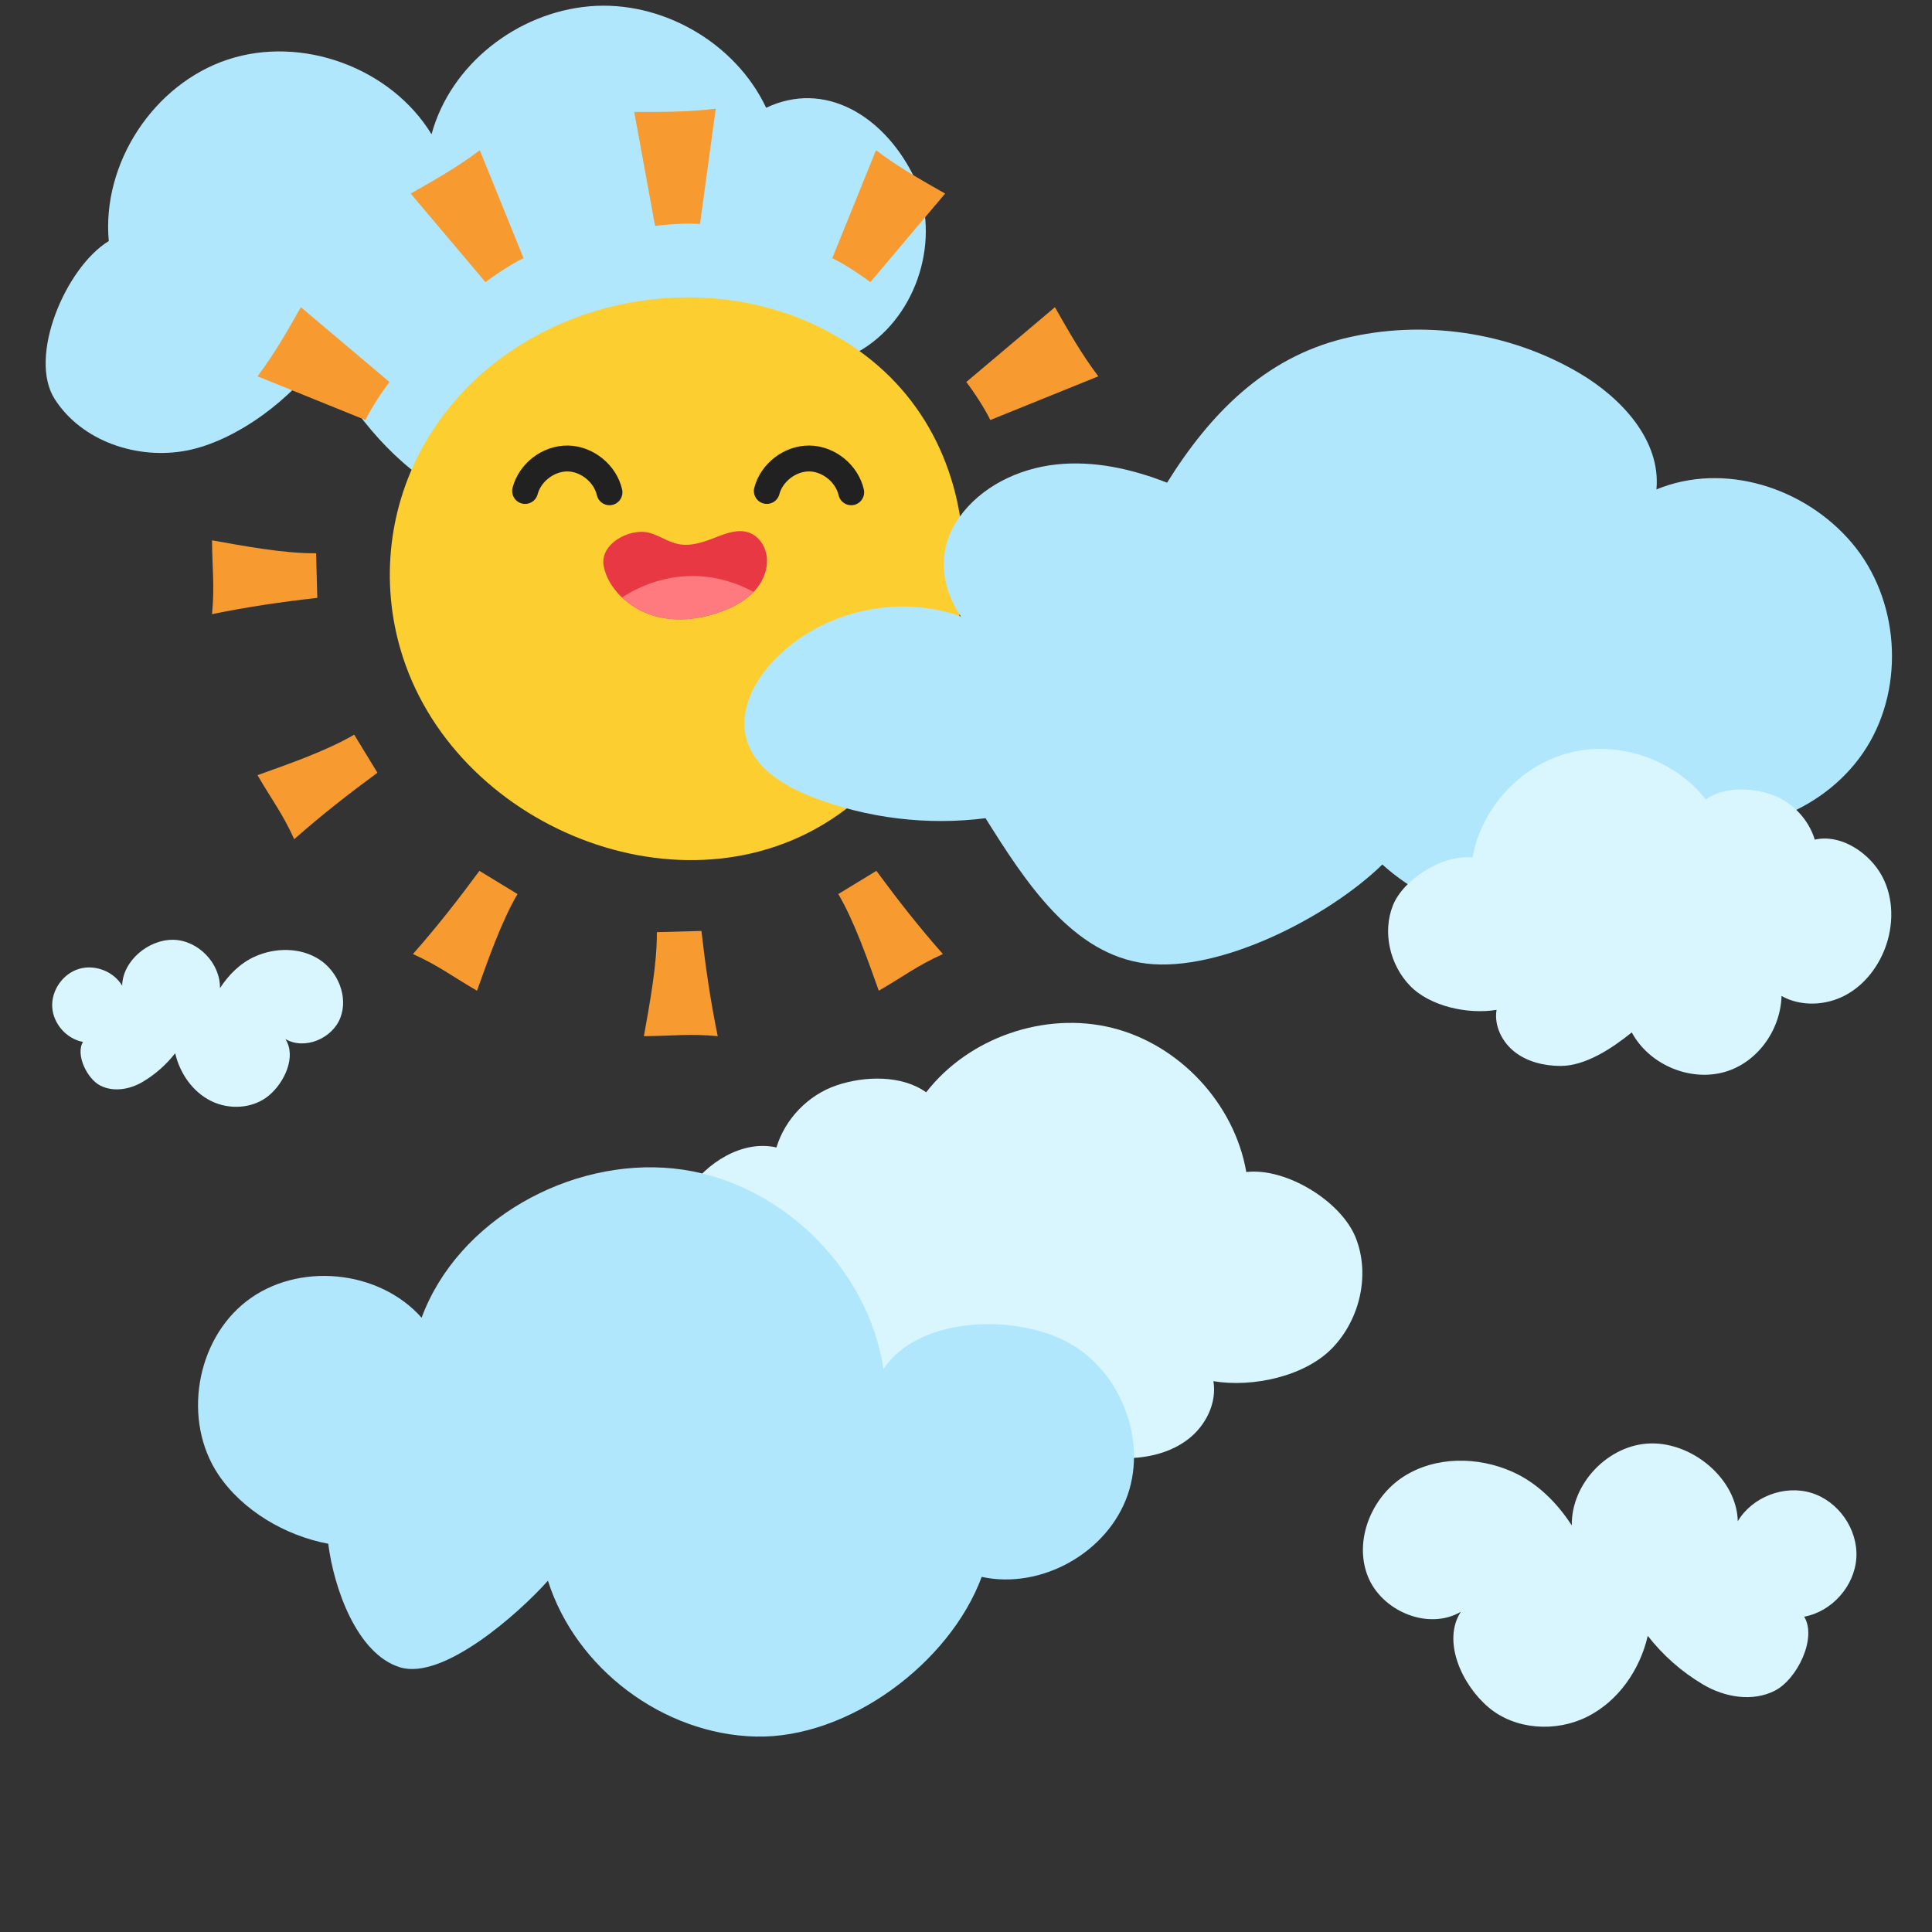 <svg xmlns="http://www.w3.org/2000/svg" xmlns:xlink="http://www.w3.org/1999/xlink" width="500" zoomAndPan="magnify" viewBox="0 0 375 375" height="500" preserveAspectRatio="xMidYMid meet" version="1.0"><rect x="0" y="0" width="375" height="375" fill="#333333" stroke="none"/><defs><clipPath id="25b8150a6f"><path d="M 38 226 L 221 226 L 221 337.5 L 38 337.5 Z M 38 226 " clip-rule="nonzero"/></clipPath></defs><path fill="#b1e7fc" d="M 21.113 46.789 C 19.734 31.699 29.816 16.32 44.207 11.562 C 58.594 6.801 75.863 13.133 83.762 26.062 C 87.441 12.508 100.371 2.465 114.367 1.227 C 128.363 -0.008 142.715 8.219 148.711 20.918 C 160.082 15.535 171.281 22.449 177.055 33.625 C 182.832 44.801 178.789 59.91 168.461 67.098 C 158.137 74.285 142.918 73.035 133.578 64.613 C 139.457 74.625 128.445 91.043 118.336 96.758 C 108.227 102.473 95.109 100.801 85.145 94.836 C 75.18 88.871 67.949 79.219 62.273 69.086 C 56.961 77.281 45.934 85.535 36.348 87.43 C 26.766 89.32 15.891 85.695 10.625 77.469 C 5.359 69.242 12.773 51.875 21.113 46.789 Z M 21.113 46.789 " fill-opacity="1" fill-rule="nonzero"/><path fill="#d9f6ff" d="M 241.906 227.492 C 239.605 214.219 228.957 202.77 215.883 199.512 C 202.805 196.258 188.027 201.371 179.766 212.016 C 175.047 208.641 167.844 208.809 162.352 210.676 C 156.859 212.547 152.387 217.172 150.707 222.723 C 144.172 221.207 137.043 225.652 133.441 231.312 C 129.84 236.969 129.504 244.328 131.629 250.691 C 133.504 256.309 137.312 261.379 142.531 264.18 C 147.75 266.977 154.395 267.277 159.562 264.391 C 159.84 273.785 166.398 282.699 175.551 284.859 C 184.703 287.02 195.027 282.379 199.484 274.102 C 204.703 278.316 211.836 283.082 218.547 283.035 C 222.84 283.008 227.25 281.961 230.641 279.332 C 234.035 276.707 236.23 272.32 235.52 268.086 C 243.109 269.355 253.293 267.176 258.625 261.629 C 263.957 256.082 265.984 247.414 263.152 240.262 C 260.32 233.109 249.547 226.582 241.906 227.492 Z M 241.906 227.492 " fill-opacity="1" fill-rule="nonzero"/><path fill="#fdce30" d="M 99.188 68.133 C 91.863 73.102 85.66 79.773 81.395 88 C 74.809 100.699 73.875 115.613 78.723 129.082 C 90.777 162.559 136.555 179.512 165.426 156.078 C 191.531 134.891 196.016 90.168 167.84 68.887 C 147.742 53.703 119.258 54.512 99.188 68.133 Z M 99.188 68.133 " fill-opacity="1" fill-rule="nonzero"/><path fill="#f79b31" d="M 135.871 43.477 C 136.895 36.035 137.906 28.523 138.93 21.082 C 133.469 21.77 128.602 21.727 123.102 21.715 C 124.449 29.094 125.797 36.473 127.148 43.852 C 129.633 43.523 133.371 43.297 135.871 43.48 Z M 135.871 43.477 " fill-opacity="1" fill-rule="nonzero"/><path fill="#f79b31" d="M 139.312 201.125 C 137.906 194.301 136.938 187.617 136.148 180.695 L 127.492 180.93 C 127.559 187.152 126.07 194.988 124.98 201.117 C 130.387 201.098 133.934 200.59 139.312 201.125 Z M 139.312 201.125 " fill-opacity="1" fill-rule="nonzero"/><path fill="#f79b31" d="M 198.855 115.766 C 206.301 116.789 213.812 117.801 221.258 118.82 C 220.574 113.363 220.613 108.5 220.625 103 C 213.246 104.348 205.863 105.695 198.48 107.043 C 198.812 109.531 199.035 113.266 198.855 115.766 Z M 198.855 115.766 " fill-opacity="1" fill-rule="nonzero"/><path fill="#f79b31" d="M 41.152 119.207 C 47.977 117.797 54.664 116.832 61.59 116.043 C 61.512 113.156 61.434 110.273 61.355 107.387 C 55.129 107.453 47.289 105.969 41.16 104.879 C 41.18 110.281 41.688 113.828 41.152 119.207 Z M 41.152 119.207 " fill-opacity="1" fill-rule="nonzero"/><path fill="#f79b31" d="M 101.621 50.109 C 98.805 43.145 95.949 36.125 93.133 29.16 C 88.738 32.469 84.496 34.852 79.715 37.574 C 84.555 43.309 89.395 49.039 94.234 54.77 C 96.23 53.25 99.359 51.195 101.621 50.109 Z M 101.621 50.109 " fill-opacity="1" fill-rule="nonzero"/><path fill="#f79b31" d="M 183.016 185.18 C 178.398 179.961 174.234 174.641 170.105 169.031 L 162.715 173.535 C 165.867 178.902 168.473 186.438 170.574 192.297 C 175.254 189.594 178.082 187.391 183.016 185.18 Z M 183.016 185.18 " fill-opacity="1" fill-rule="nonzero"/><path fill="#f79b31" d="M 192.219 81.527 C 199.188 78.711 206.211 75.855 213.18 73.043 C 209.867 68.648 207.484 64.406 204.758 59.629 C 199.027 64.469 193.293 69.305 187.559 74.145 C 189.078 76.137 191.133 79.266 192.219 81.527 Z M 192.219 81.527 " fill-opacity="1" fill-rule="nonzero"/><path fill="#f79b31" d="M 57.105 162.891 C 62.324 158.277 67.645 154.117 73.258 149.988 C 71.758 147.527 70.254 145.062 68.75 142.598 C 63.383 145.75 55.844 148.355 49.984 150.457 C 52.688 155.137 54.891 157.961 57.105 162.891 Z M 57.105 162.891 " fill-opacity="1" fill-rule="nonzero"/><path fill="#f79b31" d="M 161.543 50.109 C 164.359 43.145 167.215 36.125 170.031 29.16 C 174.426 32.469 178.668 34.852 183.449 37.574 C 178.605 43.309 173.766 49.039 168.926 54.77 C 166.934 53.25 163.801 51.195 161.543 50.109 Z M 161.543 50.109 " fill-opacity="1" fill-rule="nonzero"/><path fill="#f79b31" d="M 80.148 185.18 C 84.762 179.961 88.926 174.641 93.055 169.031 C 95.52 170.531 97.984 172.035 100.449 173.535 C 97.297 178.902 94.688 186.438 92.59 192.297 C 87.906 189.594 85.082 187.391 80.148 185.18 Z M 80.148 185.18 " fill-opacity="1" fill-rule="nonzero"/><path fill="#f79b31" d="M 70.941 81.527 C 63.973 78.711 56.953 75.855 49.984 73.043 C 53.293 68.648 55.68 64.406 58.402 59.629 C 64.137 64.469 69.871 69.305 75.602 74.145 C 74.082 76.137 72.027 79.266 70.941 81.527 Z M 70.941 81.527 " fill-opacity="1" fill-rule="nonzero"/><path fill="#f79b31" d="M 206.059 162.891 C 200.84 158.277 195.516 154.117 189.902 149.988 C 191.406 147.527 192.906 145.062 194.41 142.598 C 199.777 145.75 207.316 148.355 213.18 150.457 C 210.477 155.137 208.27 157.961 206.059 162.891 Z M 206.059 162.891 " fill-opacity="1" fill-rule="nonzero"/><path fill="#e73844" d="M 125.922 103.391 C 127.902 103.887 129.617 105.184 131.617 105.598 C 134.141 106.125 136.715 105.168 139.113 104.23 C 141.094 103.457 143.273 102.676 145.285 103.352 C 147.121 103.965 148.414 105.746 148.766 107.648 C 149.227 110.137 148.211 112.75 146.52 114.637 C 144.828 116.523 142.523 117.766 140.152 118.652 C 135.715 120.316 130.719 120.84 126.238 119.312 C 122.148 117.918 118.098 114.359 117.191 109.965 C 116.285 105.59 122.195 102.465 125.922 103.391 Z M 125.922 103.391 " fill-opacity="1" fill-rule="nonzero"/><path fill="#ff7a7e" d="M 120.742 115.969 C 122.34 117.48 124.281 118.648 126.238 119.312 C 130.719 120.84 135.715 120.316 140.152 118.652 C 142.414 117.805 144.602 116.633 146.27 114.895 C 142.68 112.938 138.633 111.82 134.539 111.801 C 129.66 111.773 124.824 113.301 120.742 115.969 Z M 120.742 115.969 " fill-opacity="1" fill-rule="nonzero"/><path fill="#212121" d="M 165.215 98.066 C 164.066 98.066 163.031 97.273 162.766 96.109 C 162.199 93.609 159.652 91.543 157.094 91.504 C 157.066 91.504 157.039 91.504 157.016 91.504 C 154.477 91.504 151.914 93.473 151.273 95.926 C 150.926 97.27 149.551 98.078 148.211 97.727 C 146.867 97.379 146.059 96.008 146.41 94.664 C 147.629 89.973 152.168 86.48 157.012 86.48 C 157.062 86.48 157.117 86.48 157.172 86.48 C 162.07 86.559 166.582 90.219 167.668 95 C 167.973 96.352 167.125 97.695 165.773 98.004 C 165.586 98.047 165.398 98.066 165.215 98.066 Z M 165.215 98.066 " fill-opacity="1" fill-rule="nonzero"/><path fill="#212121" d="M 118.297 98.066 C 117.148 98.066 116.109 97.273 115.848 96.109 C 115.281 93.609 112.734 91.543 110.172 91.504 C 110.148 91.504 110.121 91.504 110.098 91.504 C 107.559 91.504 104.996 93.473 104.355 95.926 C 104.008 97.27 102.633 98.078 101.289 97.727 C 99.949 97.379 99.141 96.008 99.492 94.664 C 100.723 89.922 105.316 86.402 110.25 86.48 C 115.152 86.559 119.664 90.219 120.75 95 C 121.055 96.352 120.207 97.695 118.852 98.004 C 118.664 98.047 118.48 98.066 118.297 98.066 Z M 118.297 98.066 " fill-opacity="1" fill-rule="nonzero"/><path fill="#b1e7fc" d="M 268.312 167.801 C 279.25 177.668 295.316 181.508 309.535 177.652 C 313.527 176.566 317.461 174.859 320.402 171.953 C 323.344 169.043 326.219 163.965 325.426 159.906 C 339.172 163.375 354.812 157.082 362.32 145.062 C 369.828 133.043 368.621 116.23 359.469 105.41 C 350.32 94.586 334.621 89.602 321.512 94.996 C 322.398 85.484 314.742 77.242 306.504 72.395 C 292.906 64.395 276.152 61.941 260.832 65.707 C 245.512 69.473 234.867 80.301 226.531 93.691 C 219.68 91.004 212.27 89.355 204.953 90.16 C 197.633 90.969 190.418 94.457 186.16 100.461 C 181.902 106.465 182.41 113.543 186.5 119.664 C 174.176 115.195 159.359 118.648 150.281 128.109 C 146.418 132.137 143.465 137.766 144.82 143.18 C 146.289 149.031 152.168 152.59 157.793 154.758 C 168.395 158.844 180.02 160.25 191.289 158.812 C 198.984 171.09 208.133 185.316 222.527 187.031 C 236.918 188.746 257.941 177.926 268.309 167.801 Z M 268.312 167.801 " fill-opacity="1" fill-rule="nonzero"/><path fill="#d9f6ff" d="M 285.832 166.449 C 287.508 156.781 295.262 148.445 304.785 146.074 C 314.309 143.703 325.066 147.426 331.086 155.18 C 334.52 152.719 339.766 152.844 343.766 154.203 C 347.766 155.566 351.023 158.934 352.246 162.977 C 357.004 161.875 362.195 165.109 364.82 169.23 C 367.441 173.352 367.688 178.711 366.141 183.344 C 364.773 187.434 362 191.129 358.199 193.168 C 354.398 195.203 349.562 195.422 345.797 193.32 C 345.594 200.16 340.816 206.652 334.152 208.227 C 327.488 209.801 319.973 206.422 316.727 200.391 C 312.926 203.461 307.727 206.934 302.844 206.898 C 299.715 206.879 296.504 206.117 294.035 204.203 C 291.562 202.289 289.965 199.094 290.48 196.012 C 284.957 196.938 277.539 195.352 273.656 191.309 C 269.773 187.27 268.297 180.957 270.359 175.75 C 272.422 170.539 280.266 165.785 285.832 166.449 Z M 285.832 166.449 " fill-opacity="1" fill-rule="nonzero"/><g clip-path="url(#25b8150a6f)"><path fill="#b1e7fc" d="M 106.355 306.816 C 111.777 323.902 128.75 336.637 146.676 337.066 C 164.602 337.5 184.312 322.879 190.547 306.074 C 202.117 308.582 214.988 301.355 218.875 290.176 C 222.758 278.996 217.137 265.352 206.504 260.148 C 195.871 254.945 177.926 255.84 171.477 265.762 C 168.508 245.762 150.871 228.891 130.754 226.805 C 110.637 224.719 88.844 236.805 81.832 255.77 C 73.543 246.402 57.797 244.902 47.883 252.539 C 37.973 260.172 35.41 275.773 42.355 286.176 C 47.051 293.207 55.398 298.086 63.711 299.641 C 64.805 308.289 69.281 321.023 77.613 323.617 C 85.941 326.211 100.543 313.316 106.355 306.816 Z M 106.355 306.816 " fill-opacity="1" fill-rule="nonzero"/></g><path fill="#d9f6ff" d="M 16.109 202.238 C 12.922 201.652 10.324 198.711 10.137 195.477 C 9.949 192.242 12.188 189.023 15.289 188.074 C 18.387 187.121 22.047 188.531 23.707 191.316 C 23.816 186.496 28.836 182.316 33.66 182.414 C 38.48 182.516 42.781 186.98 42.695 191.805 C 44.375 189.203 46.652 186.934 49.473 185.668 C 53.438 183.891 58.309 183.867 61.957 186.219 C 65.609 188.57 67.621 193.477 66.07 197.531 C 64.52 201.582 59.145 203.867 55.395 201.68 C 57.562 205.031 55.273 210.035 52.223 212.613 C 49.172 215.191 44.535 215.477 40.961 213.699 C 37.387 211.922 34.898 208.32 34.004 204.43 C 32.238 206.684 30.133 208.543 27.668 210.004 C 25.203 211.465 22.012 212.012 19.461 210.707 C 16.91 209.402 14.609 204.684 16.109 202.238 Z M 16.109 202.238 " fill-opacity="1" fill-rule="nonzero"/><path fill="#d9f6ff" d="M 350.191 313.797 C 355.598 312.805 360.004 307.816 360.32 302.328 C 360.641 296.844 356.84 291.379 351.582 289.77 C 346.324 288.156 340.117 290.547 337.301 295.27 C 337.113 287.094 328.598 280 320.418 280.168 C 312.234 280.336 304.938 287.918 305.086 296.094 C 302.238 291.688 298.379 287.832 293.586 285.688 C 286.867 282.676 278.602 282.633 272.41 286.621 C 266.219 290.609 262.805 298.93 265.434 305.809 C 268.066 312.688 277.184 316.562 283.543 312.852 C 279.863 318.535 283.75 327.027 288.926 331.398 C 294.098 335.77 301.965 336.258 308.027 333.242 C 314.094 330.227 318.316 324.117 319.828 317.516 C 322.828 321.34 326.398 324.492 330.578 326.969 C 334.758 329.449 340.172 330.375 344.496 328.16 C 348.824 325.949 352.727 317.941 350.191 313.801 Z M 350.191 313.797 " fill-opacity="1" fill-rule="nonzero"/></svg>